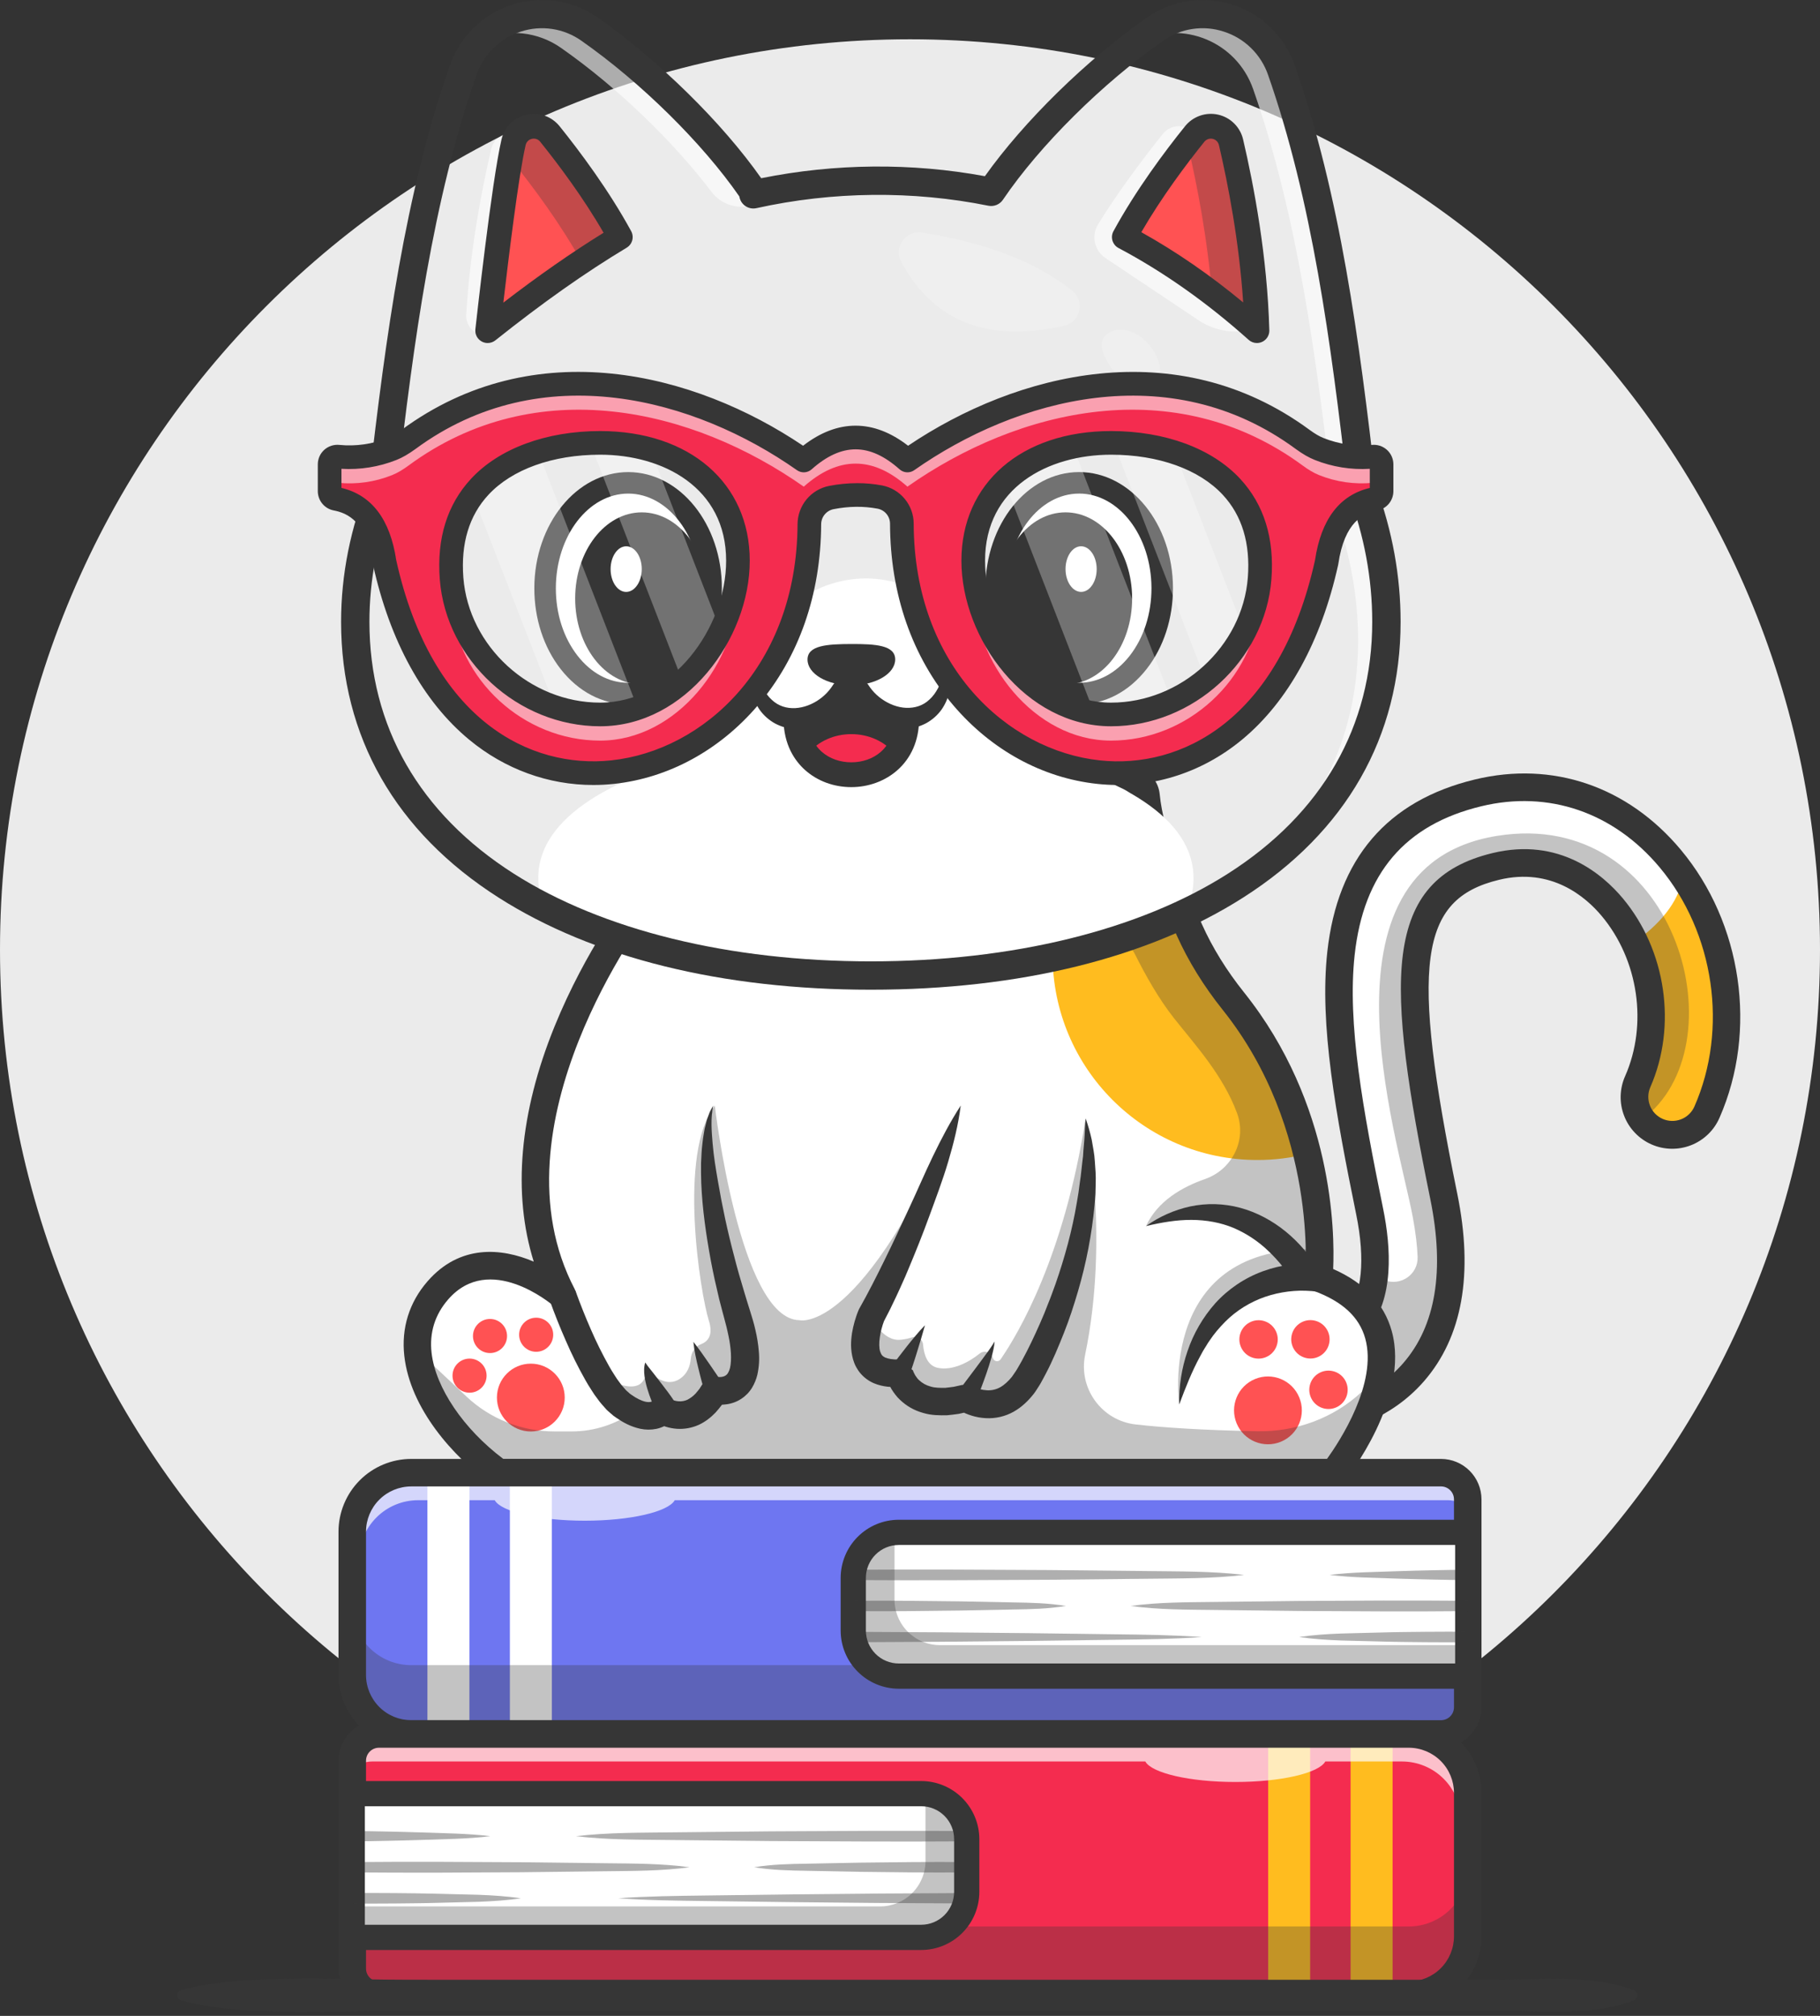 <svg width="112" height="124" viewBox="0 0 112 124" fill="none" xmlns="http://www.w3.org/2000/svg">
<rect x="0" y="0" width="112" height="124" fill="#333333" stroke="none"/>
<path d="M56 114.416C86.928 114.416 112 89.344 112 58.417C112 27.489 86.928 2.417 56 2.417C25.072 2.417 0 27.489 0 58.417C0 89.344 25.072 114.416 56 114.416Z" fill="#EBEBEB"/>
<path d="M105.046 68.406C104.793 68.964 104.331 69.4 103.758 69.62C103.186 69.839 102.55 69.823 101.989 69.577C101.428 69.33 100.987 68.872 100.762 68.303C100.536 67.733 100.544 67.097 100.785 66.533C101.97 63.833 101.855 60.626 100.586 57.947C100.222 57.176 99.761 56.454 99.215 55.799C98.115 54.483 95.717 52.41 92.05 53.296C86.107 54.731 86.046 59.862 88.849 73.59C89.803 78.263 89.175 81.905 86.983 84.416C85.091 86.581 82.521 87.277 80.82 87.495C79.81 87.622 79.108 87.58 79.034 87.575C78.428 87.523 77.867 87.235 77.471 86.775C77.074 86.314 76.874 85.716 76.912 85.11C76.951 84.503 77.225 83.935 77.676 83.528C78.128 83.121 78.721 82.907 79.328 82.931C79.41 82.935 82.036 83.028 83.496 81.332C84.127 80.595 84.444 79.626 84.562 78.587C84.719 77.229 84.539 75.75 84.287 74.52C83.039 68.41 82.047 62.998 82.523 58.643C83.107 53.303 85.946 49.983 90.959 48.77C95.423 47.691 99.733 49.166 102.784 52.812C103.072 53.157 103.344 53.514 103.599 53.882C106.487 58.084 107.088 63.757 105.046 68.406Z" fill="white"/>
<path d="M105.046 68.406C104.793 68.964 104.33 69.4 103.758 69.619C103.186 69.839 102.55 69.823 101.989 69.577C101.428 69.33 100.987 68.872 100.761 68.302C100.536 67.733 100.544 67.097 100.784 66.533C101.969 63.833 101.855 60.626 100.585 57.947C102.039 56.927 103.287 55.581 103.598 53.882C106.487 58.084 107.087 63.757 105.046 68.406Z" fill="#FFBC1F"/>
<g opacity="0.3">
<path d="M101.049 68.858C100.802 68.529 100.648 68.14 100.602 67.731C100.555 67.323 100.618 66.909 100.784 66.533C101.969 63.833 101.855 60.625 100.585 57.947C100.222 57.175 99.761 56.454 99.214 55.799C98.114 54.483 95.717 52.41 92.05 53.296C86.107 54.731 86.045 59.862 88.849 73.589C89.803 78.263 89.174 81.905 86.983 84.416C85.091 86.581 82.52 87.277 80.819 87.495C79.81 87.622 79.107 87.579 79.033 87.575C78.428 87.522 77.867 87.235 77.47 86.774C77.074 86.314 76.874 85.716 76.912 85.109C76.95 84.503 77.225 83.935 77.676 83.528C78.127 83.121 78.72 82.907 79.327 82.931C79.41 82.935 82.036 83.028 83.496 81.331C84.126 80.595 84.444 79.626 84.562 78.587C84.782 78.617 84.998 78.672 85.206 78.749C86.206 79.13 87.276 78.385 87.237 77.317C87.214 76.659 87.124 75.843 86.934 74.829C86.029 69.978 80.415 52.778 92.647 51.343C103.353 50.088 107.087 64.425 101.049 68.858Z" fill="#363636"/>
</g>
<path d="M79.42 88.433C79.166 88.433 79.01 88.422 78.974 88.42C78.141 88.358 77.366 87.969 76.817 87.339C76.268 86.709 75.99 85.888 76.043 85.054C76.096 84.22 76.475 83.441 77.099 82.885C77.723 82.329 78.541 82.042 79.376 82.085C79.387 82.085 81.664 82.162 82.853 80.779C83.816 79.659 84.031 77.496 83.457 74.691C82.195 68.508 81.19 63.027 81.68 58.551C82.308 52.819 85.362 49.252 90.758 47.948C95.546 46.791 100.166 48.366 103.433 52.269C107.209 56.78 108.168 63.401 105.82 68.745C105.655 69.13 105.415 69.478 105.114 69.769C104.813 70.06 104.458 70.289 104.068 70.442C103.678 70.595 103.262 70.67 102.844 70.662C102.425 70.654 102.012 70.563 101.629 70.394C101.246 70.226 100.9 69.983 100.611 69.68C100.321 69.378 100.095 69.021 99.945 68.63C99.794 68.239 99.722 67.823 99.733 67.404C99.745 66.986 99.838 66.574 100.009 66.192C101.41 63.005 100.83 59.047 98.566 56.343C97.592 55.178 95.474 53.338 92.249 54.118C87.318 55.309 86.79 59.278 89.677 73.421C90.687 78.366 89.994 82.252 87.619 84.974C85.579 87.306 82.853 88.088 80.924 88.335C80.425 88.399 79.923 88.431 79.42 88.433ZM79.197 83.773C78.813 83.773 78.444 83.921 78.168 84.188C77.891 84.454 77.729 84.817 77.715 85.2C77.701 85.584 77.837 85.958 78.093 86.243C78.349 86.529 78.706 86.704 79.089 86.731C79.098 86.731 79.757 86.774 80.711 86.654C82.348 86.446 84.655 85.792 86.344 83.859C88.354 81.557 88.917 78.16 88.019 73.76C86.685 67.227 85.887 62.17 86.33 58.725C86.78 55.213 88.483 53.286 91.851 52.473C95.965 51.479 98.637 53.79 99.864 55.256C102.529 58.443 103.212 63.111 101.559 66.872C101.481 67.05 101.438 67.242 101.434 67.437C101.43 67.631 101.464 67.825 101.535 68.006C101.605 68.187 101.711 68.353 101.845 68.493C101.98 68.634 102.141 68.746 102.319 68.825C102.678 68.983 103.086 68.991 103.452 68.849C103.818 68.707 104.113 68.424 104.271 68.065C106.366 63.297 105.508 57.386 102.135 53.356C99.297 49.965 95.295 48.594 91.156 49.594C86.462 50.728 83.913 53.718 83.364 58.735C82.898 62.967 83.883 68.312 85.116 74.352C85.597 76.708 85.818 79.927 84.136 81.884C82.404 83.899 79.413 83.784 79.286 83.777C79.256 83.774 79.226 83.773 79.197 83.773Z" fill="#363636"/>
<path d="M84.942 84.448C84.495 87.569 82.088 90.584 82.088 90.584H30.695C28.19 88.773 25.905 85.874 25.702 83.077V83.075C25.607 81.775 25.962 80.498 26.954 79.361C30.086 75.779 34.618 79.679 34.618 79.679C28.948 68.843 39.447 55.376 39.447 55.376C39.449 55.373 39.451 55.37 39.453 55.367C45.885 47.985 67.655 45.078 70.275 48.339C70.416 48.509 70.503 48.717 70.526 48.937C70.768 51.396 72.124 54.811 73.199 57.204C73.905 58.776 74.828 60.234 75.903 61.578C78.4 64.701 79.739 68.067 80.446 70.974C80.918 72.9 81.173 74.872 81.207 76.854C81.226 77.959 81.159 78.612 81.159 78.612C84.557 79.871 85.263 82.186 84.942 84.448Z" fill="white"/>
<path d="M32.666 88.052C33.818 88.052 34.752 87.118 34.752 85.966C34.752 84.814 33.818 83.88 32.666 83.88C31.514 83.88 30.58 84.814 30.58 85.966C30.58 87.118 31.514 88.052 32.666 88.052Z" fill="#FF5253"/>
<path d="M78.826 88.681C79.89 88.24 80.395 87.02 79.954 85.956C79.514 84.891 78.294 84.386 77.229 84.827C76.165 85.268 75.66 86.488 76.1 87.552C76.541 88.616 77.761 89.122 78.826 88.681Z" fill="#FF5253"/>
<path d="M28.896 85.666C29.475 85.666 29.944 85.197 29.944 84.618C29.944 84.038 29.475 83.569 28.896 83.569C28.317 83.569 27.847 84.038 27.847 84.618C27.847 85.197 28.317 85.666 28.896 85.666Z" fill="#FF5253"/>
<path d="M30.155 83.229C30.734 83.229 31.203 82.759 31.203 82.18C31.203 81.601 30.734 81.131 30.155 81.131C29.575 81.131 29.106 81.601 29.106 82.18C29.106 82.759 29.575 83.229 30.155 83.229Z" fill="#FF5253"/>
<path d="M32.995 83.15C33.574 83.15 34.044 82.68 34.044 82.101C34.044 81.522 33.574 81.053 32.995 81.053C32.416 81.053 31.946 81.522 31.946 82.101C31.946 82.68 32.416 83.15 32.995 83.15Z" fill="#FF5253"/>
<path d="M77.902 83.48C78.504 83.231 78.791 82.54 78.541 81.937C78.291 81.335 77.6 81.048 76.998 81.298C76.395 81.548 76.109 82.239 76.359 82.841C76.608 83.444 77.299 83.73 77.902 83.48Z" fill="#FF5253"/>
<path d="M82.902 85.76C83.052 85.126 82.659 84.489 82.024 84.34C81.389 84.19 80.753 84.583 80.603 85.218C80.454 85.853 80.847 86.489 81.481 86.638C82.116 86.788 82.752 86.395 82.902 85.76Z" fill="#FF5253"/>
<path d="M81.79 82.655C81.94 82.02 81.547 81.384 80.912 81.234C80.278 81.084 79.641 81.477 79.492 82.112C79.342 82.747 79.735 83.383 80.37 83.533C81.004 83.683 81.641 83.29 81.79 82.655Z" fill="#FF5253"/>
<path d="M80.443 70.976C79.441 71.228 78.412 71.354 77.379 71.353C70.418 71.353 64.775 65.71 64.775 58.749C64.773 56.697 65.273 54.676 66.231 52.862C67.189 51.048 68.576 49.496 70.272 48.341C70.413 48.511 70.501 48.72 70.524 48.94C70.765 51.398 72.121 54.813 73.196 57.206C73.903 58.778 74.825 60.236 75.9 61.58C78.397 64.703 79.736 68.069 80.443 70.976Z" fill="#FFBC1F"/>
<g opacity="0.3">
<path d="M81.156 78.614C76.872 72.834 70.524 75.419 70.524 75.419C71.235 73.863 72.788 73 74.152 72.526C75.815 71.949 76.737 70.136 76.13 68.483C75.274 66.152 73.557 64.285 72.248 62.633C71.296 61.431 70.457 59.924 69.856 58.717C69.58 58.166 69.103 57.742 68.525 57.531C67.946 57.32 67.308 57.338 66.742 57.581C47.791 65.686 39.444 55.378 39.444 55.378C39.447 55.375 39.449 55.372 39.451 55.369C45.883 47.987 67.653 45.08 70.272 48.34C70.413 48.511 70.501 48.719 70.524 48.939C70.765 51.398 72.122 54.813 73.197 57.206C73.903 58.778 74.826 60.236 75.901 61.579C78.397 64.703 79.737 68.069 80.443 70.976C81.499 75.301 81.156 78.614 81.156 78.614Z" fill="#363636"/>
</g>
<g opacity="0.3">
<path d="M84.94 84.448C84.494 87.569 82.086 90.584 82.086 90.584H30.694C28.188 88.773 25.903 85.874 25.7 83.077L28.707 85.904C30.172 87.282 32.107 88.049 34.118 88.049H35.182C36.594 88.049 37.968 87.594 39.102 86.752C39.102 86.752 39.874 87.613 41.097 86.752C41.097 86.752 42.367 87.41 44.089 85.516C44.089 85.516 46.599 84.746 45.684 82.099C44.77 79.452 42.458 71.336 43.988 68.003C43.988 68.003 45.517 81.145 49.191 81.206C49.191 81.206 52.999 82.218 59.118 68.01C59.04 68.261 56.482 76.363 53.236 81.674C53.236 81.674 52.591 84.767 55.379 84.395C55.379 84.395 55.855 86.902 59.596 86.09C59.596 86.09 64.084 89.473 66.397 76.097C66.397 76.097 67.347 72.9 66.805 68.799C66.805 68.799 68.306 75.985 66.778 83.33C66.349 85.394 67.794 87.384 69.889 87.62C71.586 87.811 73.984 87.973 77.373 88.037C79.742 88.082 82.058 87.237 83.793 85.621C84.195 85.249 84.578 84.858 84.94 84.448Z" fill="#363636"/>
</g>
<g opacity="0.3">
<path d="M81.155 78.615C81.155 78.615 73.97 76.893 72.565 86.391C72.565 86.391 71.162 76.463 81.204 76.857C81.223 77.961 81.155 78.615 81.155 78.615Z" fill="#363636"/>
</g>
<g opacity="0.3">
<path d="M53.635 81.006C53.635 81.006 54.276 82.543 55.449 82.407C55.683 82.382 55.915 82.333 56.139 82.261C56.213 82.237 56.291 82.231 56.367 82.242C56.444 82.253 56.517 82.281 56.581 82.324C56.645 82.368 56.699 82.425 56.737 82.492C56.776 82.559 56.799 82.634 56.804 82.711C56.855 83.312 57.061 84.01 57.726 84.141C58.633 84.32 59.636 83.785 60.274 83.268C60.562 83.034 60.998 83.16 61.097 83.518L61.103 83.537C61.116 83.585 61.143 83.628 61.181 83.662C61.218 83.695 61.264 83.717 61.314 83.726C61.363 83.734 61.414 83.728 61.46 83.708C61.507 83.689 61.546 83.656 61.575 83.615C62.642 82.069 65.492 77.296 66.805 68.801C66.805 68.801 67.922 78.559 62.353 85.966C62.353 85.966 61.024 87.198 59.596 86.093C59.596 86.093 56.652 87.032 55.379 84.399C55.38 84.399 52.366 84.257 53.635 81.006Z" fill="#363636"/>
</g>
<g opacity="0.3">
<path d="M36.848 84.549C36.848 84.549 39.074 85.995 39.641 84.829C39.762 84.581 40.092 84.514 40.316 84.676C40.701 84.954 41.247 85.177 41.797 84.839C42.309 84.523 42.474 84.006 42.511 83.569C42.544 83.182 42.768 82.822 43.132 82.686C43.534 82.535 43.915 82.16 43.622 81.234C43.089 79.551 41.711 70.93 43.99 68.006C43.99 68.006 42.639 70.951 44.227 76.835C44.227 76.835 47.717 84.827 44.091 85.519C44.091 85.519 43.208 87.797 40.726 86.709C40.724 86.709 38.515 88.273 36.848 84.549Z" fill="#363636"/>
</g>
<path d="M82.086 91.431H30.695C30.517 91.431 30.344 91.375 30.2 91.271C27.872 89.589 25.248 86.642 24.882 83.415C24.686 81.699 25.182 80.106 26.317 78.807C28.297 76.54 30.851 76.752 32.846 77.605C31.534 73.415 31.96 68.475 34.122 63.148C36.059 58.373 38.667 54.999 38.776 54.858L38.805 54.823C41.469 51.758 47.015 49.078 54.026 47.472C60.111 46.076 66.178 45.773 69.123 46.711C70.858 47.265 71.302 48.183 71.366 48.856C71.594 51.19 72.907 54.496 73.968 56.858C74.613 58.295 75.485 59.705 76.56 61.048C82.042 67.903 82.143 75.771 82.041 78.057C83.965 78.906 85.176 80.187 85.644 81.871C86.787 85.981 82.912 90.902 82.747 91.109C82.668 91.209 82.567 91.29 82.453 91.346C82.339 91.402 82.213 91.431 82.086 91.431ZM30.971 89.739H81.662C82.435 88.665 84.786 85.09 84.014 82.325C83.647 81.013 82.618 80.058 80.863 79.409C80.686 79.344 80.537 79.222 80.437 79.063C80.337 78.903 80.294 78.715 80.313 78.528C80.322 78.44 81.148 69.501 75.237 62.109C74.074 60.653 73.127 59.121 72.423 57.554C71.31 55.077 69.931 51.588 69.68 49.024C69.664 48.855 69.373 48.571 68.606 48.326C63.358 46.651 45.658 49.55 40.097 55.915C39.689 56.45 30.104 69.234 35.364 79.29C35.455 79.464 35.483 79.665 35.442 79.858C35.401 80.05 35.295 80.223 35.141 80.345C34.986 80.468 34.794 80.533 34.597 80.529C34.4 80.525 34.211 80.452 34.062 80.324C33.903 80.188 30.122 77.02 27.587 79.921C26.762 80.865 26.416 81.977 26.559 83.222C26.807 85.368 28.528 87.901 30.971 89.739Z" fill="#363636"/>
<path d="M35.414 79.401C35.698 80.191 36.02 80.999 36.362 81.778C36.697 82.552 37.073 83.309 37.487 84.044C37.591 84.223 37.694 84.403 37.806 84.568L37.97 84.822L38.143 85.057C38.256 85.222 38.38 85.347 38.497 85.484C38.523 85.516 38.553 85.545 38.586 85.57L38.673 85.646L38.758 85.725C38.789 85.751 38.831 85.776 38.868 85.802C39.164 86.013 39.479 86.17 39.731 86.223C39.83 86.246 39.933 86.25 40.034 86.233C40.066 86.227 40.097 86.216 40.126 86.201C40.135 86.197 40.145 86.191 40.153 86.184C40.157 86.182 40.161 86.18 40.158 86.181C40.156 86.182 40.161 86.181 40.154 86.186C40.143 86.197 40.133 86.209 40.123 86.222L41.247 86.048C41.233 86.038 41.241 86.044 41.249 86.048C41.257 86.053 41.266 86.057 41.274 86.061C41.295 86.072 41.316 86.082 41.337 86.09C41.379 86.111 41.429 86.126 41.476 86.143C41.569 86.171 41.664 86.189 41.761 86.196C41.944 86.209 42.127 86.177 42.295 86.103C42.485 86.006 42.657 85.877 42.803 85.722C42.883 85.634 42.959 85.53 43.039 85.435L43.254 85.1L44.185 84.697C44.16 84.691 44.185 84.697 44.189 84.697L44.224 84.7C44.249 84.7 44.276 84.703 44.302 84.702C44.352 84.702 44.403 84.697 44.452 84.687C44.528 84.674 44.6 84.645 44.664 84.603C44.722 84.563 44.769 84.51 44.803 84.448C44.857 84.354 44.897 84.254 44.923 84.149C44.984 83.895 44.996 83.571 44.978 83.233C44.955 82.879 44.907 82.526 44.832 82.179C44.8 82.001 44.75 81.819 44.712 81.638L44.568 81.088C44.466 80.698 44.357 80.311 44.26 79.92C44.072 79.137 43.896 78.353 43.747 77.562C43.456 75.98 43.221 74.386 43.154 72.771C43.136 72.368 43.139 71.961 43.141 71.558C43.162 71.152 43.172 70.748 43.225 70.342C43.243 70.141 43.276 69.939 43.31 69.737C43.326 69.637 43.343 69.537 43.362 69.437L43.437 69.14C43.463 69.041 43.483 68.942 43.515 68.844L43.62 68.555C43.677 68.361 43.798 68.184 43.886 68.009C43.728 68.796 43.788 69.575 43.855 70.35C43.922 71.126 44.047 71.897 44.182 72.666C44.444 74.203 44.769 75.733 45.172 77.243C45.362 78.001 45.58 78.751 45.807 79.498C45.914 79.873 46.038 80.243 46.151 80.615C46.272 81.002 46.4 81.408 46.49 81.823C46.591 82.248 46.66 82.681 46.696 83.117C46.742 83.601 46.711 84.09 46.606 84.564C46.538 84.845 46.428 85.113 46.28 85.361C46.111 85.637 45.882 85.872 45.61 86.048C45.339 86.225 45.031 86.338 44.71 86.38C44.563 86.402 44.415 86.41 44.267 86.405C44.195 86.405 44.122 86.397 44.049 86.388L43.936 86.373C43.894 86.366 43.868 86.362 43.794 86.345L44.725 85.943L44.417 86.424C44.293 86.579 44.175 86.736 44.036 86.885C43.75 87.181 43.411 87.456 42.994 87.647C42.569 87.837 42.104 87.919 41.64 87.886C41.414 87.869 41.191 87.827 40.974 87.759C40.867 87.725 40.762 87.686 40.66 87.641C40.608 87.62 40.555 87.593 40.503 87.567C40.478 87.555 40.45 87.54 40.421 87.525C40.392 87.51 40.367 87.495 40.319 87.464L41.442 87.29C41.415 87.323 41.386 87.355 41.355 87.385C41.33 87.411 41.312 87.428 41.291 87.446C41.252 87.481 41.211 87.514 41.168 87.546C41.089 87.604 41.006 87.656 40.919 87.702C40.753 87.788 40.577 87.852 40.395 87.89C40.065 87.957 39.725 87.955 39.396 87.884C38.79 87.751 38.318 87.481 37.903 87.193C37.85 87.155 37.799 87.124 37.746 87.081L37.584 86.942C37.483 86.849 37.359 86.755 37.28 86.659C37.111 86.468 36.931 86.275 36.796 86.079L36.579 85.785L36.387 85.489C36.254 85.292 36.14 85.092 36.024 84.892C35.578 84.104 35.175 83.292 34.816 82.461C34.454 81.638 34.128 80.821 33.82 79.964L35.414 79.401Z" fill="#363636"/>
<path d="M40.438 86.89C40.308 86.66 40.194 86.423 40.097 86.178C39.999 85.934 39.912 85.684 39.837 85.429C39.757 85.171 39.699 84.908 39.662 84.641C39.629 84.373 39.62 84.077 39.709 83.807C39.86 84.042 40.025 84.23 40.181 84.43C40.338 84.63 40.488 84.827 40.642 85.025L41.096 85.621C41.242 85.821 41.392 86.025 41.519 86.226L40.438 86.89Z" fill="#363636"/>
<path d="M43.412 85.784C43.254 85.256 43.109 84.724 42.981 84.183C42.914 83.914 42.851 83.644 42.797 83.37C42.739 83.095 42.697 82.817 42.67 82.537C43.017 82.982 43.337 83.43 43.647 83.886C43.963 84.337 44.268 84.794 44.565 85.252L43.412 85.784Z" fill="#363636"/>
<path d="M81.009 79.448C80.987 79.444 80.919 79.434 80.868 79.429C80.817 79.424 80.755 79.417 80.699 79.413C80.583 79.405 80.464 79.398 80.345 79.394C80.105 79.386 79.865 79.391 79.626 79.409C79.144 79.446 78.668 79.529 78.204 79.66C77.266 79.925 76.4 80.397 75.669 81.042C75.299 81.379 74.96 81.749 74.657 82.147C74.513 82.356 74.356 82.558 74.23 82.782C74.163 82.892 74.09 82.998 74.026 83.111L73.841 83.452C73.342 84.368 72.952 85.363 72.567 86.39C72.543 85.279 72.715 84.173 73.074 83.121C73.442 82.03 74.025 81.023 74.79 80.162C75.594 79.278 76.601 78.603 77.723 78.194C78.285 77.989 78.868 77.849 79.462 77.78C79.76 77.744 80.058 77.724 80.358 77.72C80.509 77.718 80.66 77.72 80.813 77.73C80.889 77.734 80.966 77.741 81.045 77.748C81.123 77.756 81.193 77.763 81.305 77.781L81.009 79.448Z" fill="#363636"/>
<path d="M79.661 78.954C79.628 78.896 79.563 78.79 79.508 78.707C79.452 78.624 79.391 78.528 79.329 78.44C79.206 78.263 79.075 78.088 78.94 77.917C78.668 77.576 78.374 77.255 78.058 76.955C77.434 76.354 76.706 75.871 75.909 75.53C75.109 75.198 74.232 75.041 73.321 75.037C72.41 75.033 71.473 75.192 70.523 75.418C71.335 74.837 72.257 74.427 73.232 74.212C74.253 73.994 75.312 74.022 76.321 74.294C77.342 74.569 78.296 75.085 79.11 75.747C79.516 76.079 79.892 76.445 80.234 76.843C80.403 77.042 80.567 77.246 80.719 77.462C80.795 77.569 80.87 77.678 80.941 77.791C81.011 77.905 81.076 78.009 81.158 78.162L79.661 78.954Z" fill="#363636"/>
<path d="M59.121 68.006C58.971 69.199 58.681 70.346 58.345 71.476C58.009 72.607 57.59 73.705 57.186 74.812C56.783 75.919 56.344 77.013 55.884 78.105C55.773 78.38 55.653 78.651 55.53 78.921C55.406 79.192 55.291 79.464 55.16 79.733L54.773 80.54L54.359 81.344L54.401 81.26C54.38 81.313 54.346 81.412 54.32 81.492C54.295 81.572 54.269 81.661 54.246 81.75C54.201 81.919 54.167 82.091 54.142 82.264C54.092 82.598 54.096 82.921 54.162 83.13C54.236 83.342 54.296 83.412 54.469 83.503C54.653 83.582 54.957 83.637 55.297 83.619L56.177 84.287C56.173 84.268 56.177 84.285 56.181 84.295C56.184 84.308 56.188 84.32 56.193 84.332C56.203 84.361 56.214 84.389 56.227 84.416C56.253 84.476 56.283 84.535 56.316 84.591C56.35 84.647 56.388 84.701 56.429 84.752L56.49 84.829L56.56 84.896C56.755 85.081 56.994 85.214 57.254 85.283C57.524 85.373 57.855 85.371 58.182 85.367C58.351 85.345 58.524 85.329 58.696 85.303L59.221 85.187L59.898 85.292C59.889 85.286 59.908 85.296 59.921 85.303C59.934 85.309 59.95 85.317 59.967 85.325C59.999 85.341 60.033 85.356 60.07 85.37C60.142 85.4 60.216 85.425 60.291 85.446C60.437 85.486 60.587 85.51 60.738 85.518C61.022 85.535 61.305 85.47 61.553 85.33C61.807 85.188 62.048 84.964 62.269 84.692C62.323 84.623 62.37 84.542 62.423 84.469C62.474 84.389 62.527 84.329 62.579 84.234C62.682 84.053 62.791 83.876 62.89 83.69C63.296 82.951 63.661 82.172 64.007 81.388L64.261 80.795L64.497 80.195C64.664 79.798 64.8 79.391 64.952 78.986C65.519 77.36 65.978 75.692 66.263 73.992C66.296 73.781 66.338 73.569 66.369 73.354L66.454 72.715C66.526 72.288 66.554 71.859 66.61 71.428L66.65 71.104L66.67 70.779L66.726 70.126C66.763 69.689 66.761 69.25 66.811 68.798C66.959 69.222 67.082 69.655 67.18 70.094C67.252 70.535 67.352 70.983 67.374 71.431C67.409 71.88 67.446 72.333 67.428 72.783L67.412 73.46C67.402 73.685 67.377 73.908 67.357 74.133C67.188 75.927 66.847 77.7 66.338 79.429C66.084 80.291 65.808 81.15 65.473 81.988C65.139 82.826 64.796 83.662 64.369 84.475C64.266 84.68 64.15 84.882 64.04 85.086C63.989 85.185 63.906 85.301 63.84 85.407C63.773 85.513 63.703 85.624 63.622 85.728C63.295 86.145 62.895 86.544 62.38 86.835C61.855 87.13 61.257 87.267 60.656 87.232C60.367 87.217 60.081 87.167 59.804 87.081C59.669 87.04 59.535 86.99 59.405 86.934C59.34 86.906 59.274 86.876 59.208 86.841C59.175 86.825 59.143 86.809 59.108 86.788C59.072 86.767 59.043 86.752 58.986 86.717L59.664 86.821L58.994 86.969C58.764 87.005 58.528 87.03 58.293 87.054C57.809 87.064 57.31 87.065 56.796 86.907C56.265 86.761 55.779 86.485 55.383 86.103L55.236 85.955L55.104 85.794C55.018 85.686 54.939 85.573 54.867 85.455C54.797 85.336 54.733 85.212 54.678 85.085C54.648 85.02 54.622 84.953 54.599 84.885C54.587 84.852 54.575 84.817 54.564 84.778C54.553 84.738 54.542 84.707 54.526 84.637L55.406 85.306C54.915 85.338 54.363 85.329 53.773 85.083C53.462 84.948 53.185 84.746 52.962 84.49C52.747 84.238 52.588 83.942 52.497 83.622C52.328 83.026 52.358 82.492 52.431 82.003C52.471 81.763 52.524 81.526 52.59 81.292C52.624 81.178 52.658 81.064 52.698 80.95C52.737 80.837 52.773 80.734 52.832 80.594V80.591C52.844 80.564 52.857 80.537 52.871 80.511C53.43 79.525 53.953 78.492 54.462 77.451C54.979 76.413 55.459 75.352 55.955 74.296C56.45 73.24 56.905 72.164 57.416 71.109C57.926 70.055 58.469 69.014 59.121 68.006Z" fill="#363636"/>
<path d="M54.784 84.172C54.948 83.942 55.114 83.714 55.286 83.489C55.458 83.264 55.633 83.041 55.807 82.817C55.982 82.594 56.165 82.375 56.347 82.156C56.529 81.936 56.72 81.722 56.922 81.517L56.684 82.338L56.437 83.15C56.353 83.419 56.271 83.691 56.181 83.957C56.091 84.224 56.003 84.492 55.911 84.757L54.784 84.172Z" fill="#363636"/>
<path d="M58.89 85.688L60.066 84.123C60.258 83.858 60.461 83.599 60.651 83.332C60.851 83.071 61.037 82.798 61.207 82.516C61.185 82.855 61.096 83.182 61.011 83.506C60.917 83.827 60.82 84.148 60.709 84.462C60.598 84.776 60.488 85.091 60.367 85.4C60.245 85.709 60.122 86.016 59.989 86.325L58.89 85.688Z" fill="#363636"/>
<path d="M53.807 60.111C45.887 60.111 38.811 58.6 33.344 55.739C31.965 55.022 30.653 54.184 29.422 53.234H29.353V53.179C28.788 52.738 28.245 52.268 27.727 51.773C26.186 50.301 24.934 48.649 24.003 46.864C22.655 44.268 21.972 41.368 21.972 38.246C21.972 35.416 22.546 32.582 23.678 29.825C23.943 27.531 24.168 25.678 24.387 23.998C25.178 17.97 26.299 10.915 28.619 4.288C28.884 3.52 29.325 2.824 29.907 2.256C30.489 1.688 31.195 1.263 31.97 1.016C32.734 0.766 33.546 0.698 34.341 0.817C35.137 0.936 35.893 1.239 36.551 1.701C40.379 4.379 44.349 8.32 46.665 11.742L46.713 11.814C49.199 11.277 51.736 11.007 54.28 11.01C56.592 11.009 58.899 11.236 61.167 11.687C63.489 8.279 67.436 4.366 71.243 1.704C71.901 1.241 72.658 0.938 73.454 0.82C74.25 0.701 75.062 0.769 75.827 1.02C76.601 1.267 77.307 1.691 77.888 2.259C78.47 2.827 78.91 3.523 79.175 4.291C80.022 6.714 80.745 9.271 81.38 12.107C82.694 17.947 83.463 24.159 84.138 30.023L84.151 30.139C84.414 30.846 84.64 31.549 84.824 32.232C85.363 34.192 85.637 36.216 85.639 38.249C85.639 43.69 83.629 48.312 79.665 51.987C79.241 52.382 78.784 52.773 78.265 53.182V53.237H78.194C76.323 54.694 74.109 55.952 71.614 56.975C67.53 58.647 62.804 59.664 57.567 59.998C56.359 60.072 55.094 60.111 53.807 60.111ZM29.563 53.075C30.781 54.014 32.08 54.843 33.444 55.552C38.881 58.396 45.923 59.9 53.809 59.9C55.091 59.9 56.352 59.861 57.554 59.783C62.77 59.45 67.474 58.439 71.536 56.779C74.009 55.763 76.202 54.519 78.056 53.077L78.098 53.045C78.629 52.628 79.096 52.231 79.524 51.83C83.445 48.196 85.432 43.626 85.432 38.247C85.43 36.233 85.159 34.228 84.624 32.286C84.426 31.552 84.179 30.794 83.89 30.032L83.754 29.674L83.902 29.792C83.235 24.008 82.471 17.895 81.177 12.151C80.543 9.323 79.823 6.774 78.98 4.359C78.726 3.622 78.302 2.954 77.744 2.408C77.186 1.863 76.508 1.456 75.764 1.219C75.031 0.978 74.251 0.913 73.488 1.027C72.724 1.141 71.998 1.432 71.367 1.876C67.558 4.542 63.608 8.46 61.305 11.863L61.265 11.921L61.196 11.907C58.92 11.45 56.604 11.22 54.282 11.221C51.61 11.219 48.946 11.519 46.34 12.115L45.886 12.215L46.436 11.778C44.124 8.393 40.207 4.516 36.429 1.873C35.798 1.429 35.072 1.139 34.309 1.025C33.546 0.91 32.767 0.976 32.034 1.216C31.291 1.453 30.613 1.861 30.054 2.406C29.496 2.951 29.073 3.619 28.818 4.357C26.506 10.965 25.387 18.007 24.598 24.024C24.379 25.707 24.154 27.561 23.888 29.864L23.881 29.892C22.756 32.628 22.185 35.438 22.185 38.246C22.185 41.335 22.862 44.201 24.193 46.766C25.112 48.533 26.352 50.166 27.875 51.622C28.401 52.124 28.951 52.599 29.525 53.044L29.563 53.075Z" fill="#363636"/>
<path d="M73.046 55.995C73.046 55.995 72.487 56.328 71.575 56.874C67.485 58.548 62.711 59.56 57.561 59.889C56.331 59.968 55.08 60.007 53.809 60.006C46.035 60.006 38.913 58.533 33.396 55.647C32.084 51.643 35.596 48.792 41.293 46.972C43.444 46.284 45.129 44.566 45.669 42.373C47.904 33.317 58.665 33.317 60.9 42.373C61.441 44.566 63.124 46.284 65.276 46.972C71.135 48.844 74.687 51.806 73.046 55.995Z" fill="white"/>
<g opacity="0.6">
<path d="M71.089 1.787C70.75 2.025 70.412 2.271 70.073 2.524C72.765 1.232 76.089 2.543 77.118 5.484C79.873 13.358 81.03 22.096 82.074 31.191L82.026 31.154C83.033 33.789 83.575 36.568 83.575 39.406C83.575 45.029 81.375 49.599 77.634 53.067C77.179 53.492 76.701 53.899 76.2 54.288H76.198C75.995 54.447 75.788 54.604 75.577 54.756C76.396 54.259 77.185 53.715 77.941 53.126C77.942 53.126 77.942 53.127 77.943 53.127C77.943 53.127 77.944 53.126 77.944 53.126C78.443 52.736 78.922 52.331 79.378 51.905C83.118 48.438 85.319 43.867 85.319 38.244C85.319 35.407 84.776 32.628 83.77 29.992L83.817 30.03C82.773 20.934 81.617 12.197 78.861 4.322C77.736 1.112 73.874 -0.159 71.089 1.787Z" fill="white"/>
</g>
<g opacity="0.6">
<path d="M29.691 2.404C30.478 2.082 31.334 1.962 32.18 2.058C33.025 2.153 33.834 2.459 34.529 2.949C38.069 5.423 41.507 8.792 43.792 11.811C44.05 12.147 44.395 12.406 44.789 12.559C45.184 12.713 45.613 12.756 46.03 12.683H46.044H46.046C46.177 12.441 46.321 12.181 46.46 11.931C46.34 11.957 46.218 11.983 46.098 12.011L46.362 11.8C44.139 8.518 40.268 4.581 36.273 1.787C34.139 0.296 31.373 0.693 29.691 2.404Z" fill="white"/>
</g>
<path d="M69.19 14.583C70.532 12.125 72.269 9.794 73.52 8.241C74.185 7.412 75.513 7.715 75.755 8.751C76.365 11.36 77.223 15.762 77.348 20.335V20.337" fill="#FF5253"/>
<path d="M77.346 20.337H77.24C77.12 15.883 76.309 11.591 75.65 8.775C75.601 8.561 75.493 8.365 75.337 8.21C75.181 8.055 74.984 7.948 74.77 7.9C74.557 7.849 74.333 7.86 74.126 7.932C73.919 8.004 73.737 8.134 73.602 8.307C72.374 9.831 70.629 12.166 69.281 14.634L69.096 14.532C70.45 12.05 72.205 9.705 73.437 8.175C73.599 7.973 73.814 7.821 74.059 7.736C74.303 7.651 74.566 7.636 74.819 7.694C75.071 7.751 75.302 7.878 75.485 8.06C75.669 8.243 75.797 8.473 75.856 8.725C76.517 11.55 77.331 15.857 77.452 20.33L77.346 20.337Z" fill="#363636"/>
<g opacity="0.6">
<path d="M68.026 15.87L73.767 19.706C74.267 20.04 74.835 20.259 75.43 20.347C76.024 20.435 76.631 20.389 77.206 20.214L69.188 14.586C70.53 12.125 72.267 9.794 73.518 8.241C73.522 8.235 73.528 8.23 73.534 8.226C73.05 7.639 72.091 7.576 71.557 8.241C70.52 9.53 68.876 11.688 67.579 13.789C67.369 14.126 67.298 14.532 67.382 14.92C67.465 15.308 67.696 15.649 68.026 15.87Z" fill="white"/>
</g>
<g opacity="0.3">
<path d="M73.037 8.849C73.082 8.939 73.116 9.034 73.139 9.132C73.647 11.296 74.324 14.699 74.61 18.406L77.348 20.337V20.335C77.224 15.764 76.365 11.36 75.755 8.751C75.513 7.715 74.185 7.412 73.52 8.241C73.366 8.433 73.204 8.636 73.037 8.849Z" fill="#363636"/>
</g>
<path d="M30.013 20.337V20.335C30.137 15.764 30.996 11.36 31.606 8.751C31.848 7.715 33.175 7.412 33.84 8.241C35.091 9.795 36.828 12.125 38.171 14.583" fill="#FF5253"/>
<path d="M30.119 20.338L29.907 20.335C30.029 15.86 30.842 11.553 31.503 8.727C31.562 8.475 31.69 8.244 31.874 8.062C32.057 7.879 32.288 7.752 32.541 7.695C32.793 7.638 33.056 7.652 33.301 7.737C33.545 7.823 33.761 7.975 33.923 8.177C35.155 9.708 36.909 12.053 38.264 14.534L38.078 14.636C36.73 12.168 34.985 9.834 33.758 8.309C33.623 8.136 33.441 8.006 33.233 7.934C33.026 7.861 32.803 7.85 32.589 7.902C32.375 7.95 32.178 8.057 32.023 8.212C31.867 8.367 31.758 8.563 31.709 8.777C31.051 11.591 30.24 15.884 30.119 20.338Z" fill="#363636"/>
<g opacity="0.6">
<path d="M30.012 20.611L30.03 19.788C30.204 15.414 31.019 11.255 31.605 8.751C31.646 8.571 31.725 8.401 31.837 8.254C31.177 8.056 30.402 8.42 30.224 9.185C29.677 11.524 28.93 15.304 28.692 19.356C28.681 19.529 28.707 19.703 28.771 19.865C28.834 20.027 28.932 20.173 29.058 20.293C29.184 20.413 29.334 20.503 29.499 20.558C29.664 20.613 29.839 20.631 30.012 20.611Z" fill="white"/>
</g>
<g opacity="0.3">
<path d="M31.373 9.773C31.452 9.835 31.523 9.906 31.585 9.984C32.817 11.514 34.521 13.799 35.853 16.216L38.167 14.583C36.825 12.125 35.088 9.795 33.836 8.241C33.172 7.412 31.845 7.715 31.602 8.751C31.53 9.067 31.455 9.407 31.373 9.773Z" fill="#363636"/>
</g>
<path d="M49.694 40.573C49.694 41.449 50.906 42.157 52.395 42.153C53.885 42.149 55.091 41.436 55.089 40.56C55.086 39.683 53.879 39.611 52.389 39.614C50.9 39.618 49.69 39.697 49.694 40.573Z" fill="#363636"/>
<path d="M46.606 41.468C46.808 42.097 47.08 42.681 47.5 43.052C47.904 43.433 48.418 43.585 48.943 43.557C49.467 43.529 50.001 43.321 50.441 43.004C50.662 42.846 50.861 42.66 51.033 42.45L51.156 42.29L51.29 42.092C51.409 41.922 51.567 41.783 51.751 41.687C51.935 41.591 52.139 41.54 52.346 41.54C52.554 41.539 52.759 41.589 52.943 41.684C53.127 41.779 53.286 41.918 53.406 42.087L53.541 42.285L53.664 42.444C53.837 42.653 54.037 42.838 54.259 42.994C54.703 43.309 55.235 43.519 55.761 43.54C56.287 43.561 56.799 43.413 57.2 43.027C57.618 42.654 57.887 42.069 58.085 41.439L58.087 41.432C58.102 41.383 58.135 41.34 58.179 41.312C58.222 41.284 58.275 41.272 58.326 41.279C58.378 41.286 58.425 41.311 58.46 41.349C58.495 41.388 58.516 41.437 58.518 41.489C58.548 42.201 58.41 42.977 57.939 43.652C57.693 43.992 57.375 44.274 57.008 44.478C56.634 44.68 56.221 44.799 55.797 44.83C54.956 44.898 54.137 44.647 53.447 44.218C53.1 43.999 52.787 43.732 52.516 43.424C52.449 43.345 52.384 43.265 52.321 43.183L52.232 43.056L52.19 42.992C52.176 42.972 52.154 42.94 52.166 42.961C52.186 42.992 52.213 43.018 52.246 43.036C52.278 43.053 52.314 43.063 52.351 43.063C52.388 43.063 52.424 43.053 52.457 43.036C52.489 43.018 52.516 42.992 52.536 42.961C52.548 42.94 52.527 42.972 52.513 42.993L52.471 43.057L52.382 43.184L52.189 43.426C51.918 43.735 51.605 44.004 51.258 44.224C50.57 44.656 49.752 44.913 48.91 44.848C48.486 44.82 48.073 44.702 47.697 44.503C47.329 44.3 47.01 44.02 46.762 43.681C46.289 43.007 46.147 42.232 46.174 41.519C46.176 41.468 46.196 41.418 46.231 41.379C46.266 41.341 46.313 41.316 46.364 41.309C46.416 41.302 46.468 41.313 46.512 41.341C46.556 41.368 46.589 41.411 46.605 41.46L46.606 41.468Z" fill="#363636"/>
<path d="M66.428 42.658C69.249 42.652 71.529 39.745 71.52 36.166C71.512 32.587 69.218 29.692 66.396 29.698C63.575 29.705 61.295 32.612 61.303 36.191C61.312 39.77 63.606 42.665 66.428 42.658Z" fill="white"/>
<path d="M66.418 43.321C63.242 43.321 60.651 40.126 60.642 36.193C60.633 32.26 63.213 29.045 66.395 29.038H66.406C69.583 29.038 72.173 32.232 72.182 36.165C72.187 38.044 71.609 39.818 70.556 41.158C69.466 42.548 68.001 43.317 66.429 43.317L66.418 43.321ZM66.407 30.361H66.398C63.946 30.367 61.958 32.982 61.965 36.19C61.973 39.398 63.97 41.998 66.418 41.998H66.426C67.584 41.995 68.681 41.405 69.515 40.344C70.386 39.234 70.863 37.752 70.859 36.169C70.851 32.964 68.855 30.36 66.407 30.36V30.361Z" fill="#363636"/>
<path d="M65.589 42.096C67.849 42.09 69.676 39.717 69.669 36.795C69.662 33.874 67.824 31.51 65.563 31.515C63.303 31.521 61.476 33.894 61.483 36.815C61.49 39.737 63.328 42.101 65.589 42.096Z" fill="#363636"/>
<path d="M66.533 36.409C67.063 36.408 67.49 35.778 67.489 35.003C67.487 34.228 67.056 33.6 66.526 33.602C65.997 33.603 65.569 34.232 65.571 35.008C65.573 35.783 66.004 36.41 66.533 36.409Z" fill="white"/>
<path d="M43.761 36.192C43.77 32.613 41.489 29.706 38.668 29.699C35.847 29.692 33.552 32.588 33.544 36.167C33.535 39.746 35.815 42.653 38.636 42.66C41.458 42.666 43.752 39.771 43.761 36.192Z" fill="white"/>
<path d="M38.646 43.321H38.635C37.064 43.317 35.598 42.55 34.509 41.163C33.455 39.819 32.878 38.045 32.882 36.167C32.892 32.234 35.482 29.039 38.658 29.039H38.67C41.852 29.047 44.432 32.255 44.423 36.194C44.413 40.134 41.824 43.321 38.646 43.321ZM34.206 36.169C34.202 37.752 34.679 39.235 35.55 40.345C36.384 41.408 37.48 41.995 38.639 41.998H38.647C41.095 41.998 43.09 39.395 43.1 36.191C43.11 32.986 41.119 30.367 38.667 30.361H38.659C36.211 30.361 34.215 32.964 34.206 36.169H34.206Z" fill="#363636"/>
<path d="M43.581 36.816C43.588 33.894 41.761 31.521 39.501 31.516C37.241 31.51 35.402 33.874 35.395 36.796C35.388 39.718 37.215 42.09 39.475 42.096C41.736 42.102 43.574 39.737 43.581 36.816Z" fill="#363636"/>
<path d="M39.493 35.009C39.495 34.233 39.067 33.604 38.538 33.603C38.008 33.601 37.577 34.229 37.575 35.004C37.573 35.779 38.001 36.409 38.531 36.41C39.06 36.411 39.491 35.784 39.493 35.009Z" fill="white"/>
<path d="M55.799 44.205C55.799 45.122 55.528 45.855 55.093 46.408C53.785 48.071 50.993 48.071 49.685 46.408C49.249 45.858 48.979 45.122 48.979 44.205C50.302 43.939 51.461 43.453 52.39 42.659C53.351 43.521 54.447 44.12 55.799 44.205Z" fill="#363636"/>
<path d="M55.093 46.408C53.786 48.071 50.994 48.071 49.686 46.408C50.992 44.74 53.788 44.74 55.093 46.408Z" fill="#F42C4F"/>
<path d="M52.39 48.417C51.308 48.417 50.294 48.042 49.535 47.359C48.934 46.818 48.217 45.832 48.217 44.205H49.743C49.743 46.061 51.072 46.891 52.39 46.891C53.707 46.891 55.037 46.061 55.037 44.205H56.56C56.562 46.971 54.463 48.417 52.39 48.417Z" fill="#363636"/>
<path d="M77.348 21.1C77.161 21.1 76.98 21.031 76.84 20.905C74.279 18.613 71.585 16.713 68.834 15.257C68.745 15.21 68.666 15.146 68.602 15.068C68.537 14.99 68.49 14.9 68.46 14.803C68.431 14.706 68.422 14.604 68.432 14.504C68.443 14.404 68.473 14.306 68.522 14.218C69.899 11.692 71.678 9.313 72.928 7.763C73.168 7.465 73.486 7.241 73.847 7.116C74.207 6.99 74.596 6.969 74.968 7.054C75.341 7.139 75.682 7.327 75.952 7.596C76.223 7.866 76.413 8.206 76.499 8.578C77.167 11.433 77.989 15.787 78.112 20.315C78.112 20.322 78.112 20.331 78.112 20.337C78.112 20.54 78.032 20.733 77.889 20.876C77.746 21.019 77.552 21.099 77.35 21.099L77.348 21.1ZM70.235 14.283C72.375 15.474 74.476 16.922 76.503 18.603C76.255 14.855 75.577 11.341 75.012 8.925C74.99 8.831 74.943 8.746 74.875 8.678C74.807 8.61 74.721 8.563 74.628 8.541C74.535 8.52 74.437 8.525 74.346 8.556C74.256 8.588 74.176 8.644 74.115 8.718C73.016 10.084 71.497 12.106 70.235 14.283Z" fill="#363636"/>
<path d="M53.591 60.878C44.426 60.878 36.506 58.92 30.687 55.215C24.343 51.176 20.99 45.307 20.99 38.246C20.99 35.348 21.57 32.452 22.712 29.634C23.748 20.637 24.922 11.913 27.678 4.036C27.981 3.16 28.483 2.367 29.144 1.718C29.805 1.069 30.608 0.582 31.489 0.295C32.37 0.008 33.305 -0.071 34.222 0.064C35.138 0.199 36.011 0.545 36.772 1.074C40.538 3.707 44.446 7.55 46.843 10.962C51.38 10.048 56.106 10.005 60.609 10.838C63.011 7.458 66.87 3.675 70.591 1.074C71.351 0.545 72.224 0.2 73.141 0.064C74.058 -0.071 74.993 0.008 75.874 0.295C76.755 0.582 77.558 1.069 78.219 1.718C78.88 2.367 79.382 3.161 79.685 4.036C82.471 12 83.64 20.83 84.685 29.932C84.685 29.938 84.685 29.943 84.685 29.949C85.684 32.655 86.191 35.445 86.191 38.246C86.191 45.31 82.838 51.178 76.494 55.216C70.675 58.92 62.756 60.878 53.591 60.878ZM24.205 30.599C23.228 33.108 22.734 35.677 22.734 38.244C22.734 44.681 25.808 50.041 31.624 53.744C37.083 57.22 44.885 59.134 53.591 59.134C62.297 59.134 70.099 57.22 75.558 53.744C81.373 50.041 84.445 44.681 84.445 38.244C84.445 35.582 83.949 32.927 82.974 30.354C82.921 30.217 82.905 30.069 82.925 29.924C81.898 20.995 80.742 12.345 78.036 4.61C77.82 3.984 77.461 3.417 76.987 2.954C76.514 2.491 75.939 2.145 75.308 1.944C74.686 1.74 74.026 1.685 73.38 1.782C72.733 1.878 72.118 2.125 71.584 2.502C67.848 5.113 63.975 8.954 61.718 12.289C61.621 12.431 61.485 12.541 61.326 12.606C61.168 12.671 60.993 12.688 60.825 12.655C56.17 11.716 51.24 11.766 46.548 12.804C46.432 12.829 46.311 12.831 46.194 12.808C46.077 12.786 45.966 12.739 45.867 12.672C45.769 12.604 45.685 12.517 45.622 12.416C45.558 12.315 45.516 12.202 45.498 12.084C43.222 8.799 39.431 5.06 35.771 2.501C35.237 2.125 34.623 1.879 33.977 1.782C33.331 1.685 32.671 1.74 32.05 1.943C31.419 2.145 30.844 2.491 30.37 2.953C29.896 3.416 29.538 3.983 29.322 4.609C26.618 12.338 25.462 20.98 24.435 29.9C24.433 29.932 24.429 29.963 24.424 29.995C24.419 30.04 24.414 30.084 24.409 30.128C24.39 30.302 24.319 30.466 24.205 30.599Z" fill="#363636"/>
<path d="M30.012 21.1C29.905 21.1 29.799 21.078 29.701 21.034C29.603 20.99 29.515 20.926 29.444 20.846C29.372 20.767 29.318 20.672 29.286 20.57C29.253 20.468 29.242 20.36 29.254 20.254C29.297 19.885 30.25 11.2 30.862 8.577C30.949 8.205 31.139 7.864 31.41 7.595C31.68 7.326 32.022 7.138 32.394 7.053C32.767 6.968 33.155 6.99 33.516 7.115C33.877 7.241 34.195 7.465 34.435 7.763C35.683 9.314 37.462 11.693 38.84 14.217C38.934 14.39 38.959 14.593 38.907 14.783C38.855 14.973 38.732 15.135 38.563 15.237C36.02 16.765 33.379 18.628 30.488 20.933C30.353 21.041 30.185 21.1 30.012 21.1ZM32.853 8.527C32.813 8.527 32.772 8.532 32.733 8.541C32.639 8.561 32.552 8.607 32.483 8.676C32.415 8.744 32.368 8.83 32.347 8.925C31.92 10.75 31.295 15.862 30.975 18.615C33.136 16.954 35.17 15.537 37.143 14.317C35.878 12.129 34.35 10.093 33.244 8.721C33.199 8.66 33.139 8.611 33.072 8.578C33.004 8.544 32.929 8.527 32.853 8.527Z" fill="#363636"/>
<g opacity="0.2">
<path d="M56.738 14.307C60.614 14.924 63.753 16.081 65.992 17.893C66.785 18.535 66.473 19.819 65.476 20.04C60.996 21.035 57.533 19.965 55.454 16.091C54.976 15.201 55.74 14.148 56.738 14.307Z" fill="white"/>
</g>
<g opacity="0.2">
<path d="M70.875 24.14C71.6 23.594 71.579 22.343 70.828 21.347C70.077 20.35 68.881 19.984 68.156 20.53C67.431 21.075 67.903 21.989 68.651 22.984C69.4 23.98 70.15 24.683 70.875 24.14Z" fill="white"/>
</g>
<g opacity="0.3">
<path d="M39.239 43.553C38.497 43.812 37.717 43.945 36.931 43.947C35.993 43.947 35.06 43.798 34.169 43.507L29.098 30.451C30.071 29.152 31.503 28.289 33.118 27.789L39.239 43.553Z" fill="white"/>
</g>
<g opacity="0.3">
<path d="M72.109 43.129C70.936 43.666 69.66 43.945 68.37 43.947C68.026 43.947 67.683 43.92 67.343 43.869L61.812 29.626C62.886 28.55 64.348 27.819 66.029 27.475L72.109 43.129Z" fill="white"/>
</g>
<g opacity="0.3">
<path d="M76.583 38.855C75.998 40 75.182 41.012 74.188 41.828L68.525 27.244C69.813 27.257 71.11 27.44 72.301 27.825L76.583 38.855Z" fill="white"/>
</g>
<g opacity="0.3">
<path d="M44.368 38.855C43.782 40 42.967 41.012 41.972 41.828L36.309 27.244C37.596 27.257 38.893 27.44 40.085 27.825L44.368 38.855Z" fill="white"/>
</g>
<path d="M84.492 28.09C83.365 28.201 82.229 28.04 81.178 27.619C80.816 27.475 80.485 27.264 80.171 27.035C72.269 21.215 62.638 23.549 55.84 28.326C53.714 26.436 51.587 26.436 49.461 28.326C42.663 23.549 33.032 21.215 25.131 27.035C24.817 27.264 24.485 27.475 24.123 27.619C23.073 28.04 21.938 28.201 20.812 28.09C20.745 28.083 20.678 28.09 20.614 28.11C20.55 28.131 20.492 28.164 20.442 28.209C20.392 28.253 20.352 28.308 20.325 28.369C20.297 28.43 20.283 28.497 20.283 28.563V30.218C20.284 30.329 20.324 30.437 20.395 30.522C20.467 30.607 20.566 30.664 20.675 30.684C22.41 31.017 23.345 32.4 23.665 34.587C28.158 54.899 49.73 49.229 49.806 32.239C49.808 31.851 49.944 31.476 50.192 31.178C50.441 30.88 50.785 30.677 51.166 30.604C52.176 30.408 53.17 30.393 54.144 30.574C54.524 30.647 54.868 30.849 55.115 31.148C55.362 31.446 55.498 31.821 55.498 32.209C55.549 49.22 77.143 54.91 81.638 34.587C81.957 32.4 82.892 31.017 84.626 30.684C84.736 30.664 84.835 30.607 84.907 30.522C84.978 30.437 85.018 30.33 85.018 30.218V28.563C85.019 28.497 85.005 28.43 84.978 28.369C84.951 28.308 84.911 28.254 84.861 28.209C84.811 28.164 84.753 28.131 84.689 28.11C84.626 28.09 84.558 28.083 84.492 28.09ZM36.931 43.947C32.207 43.947 28.145 40.18 27.791 35.581C27.325 29.519 32.208 27.241 36.931 27.241C41.654 27.241 45.412 29.874 45.412 34.488C45.412 39.103 41.658 43.947 36.931 43.947ZM77.513 35.581C77.158 40.18 73.096 43.947 68.373 43.947C63.65 43.947 59.892 39.099 59.892 34.488C59.892 29.877 63.649 27.241 68.373 27.241C73.097 27.241 77.978 29.519 77.512 35.581H77.513Z" fill="#F42C4F"/>
<path d="M36.512 47.665C33.889 47.665 31.353 46.746 29.264 45.017C26.541 42.764 24.57 39.166 23.562 34.61C23.23 32.348 22.28 31.101 20.655 30.788C20.522 30.763 20.401 30.693 20.314 30.589C20.227 30.485 20.179 30.354 20.177 30.219V28.564C20.177 28.482 20.195 28.401 20.228 28.326C20.261 28.252 20.31 28.185 20.371 28.13C20.432 28.076 20.503 28.035 20.581 28.009C20.659 27.985 20.741 27.976 20.823 27.985C21.931 28.093 23.05 27.933 24.084 27.519C24.387 27.399 24.7 27.218 25.068 26.949C33.182 20.973 42.968 23.664 49.454 28.192C51.575 26.343 53.728 26.344 55.848 28.192C62.332 23.664 72.12 20.973 80.233 26.95C80.601 27.218 80.914 27.399 81.217 27.519C82.252 27.933 83.371 28.093 84.48 27.985C84.562 27.976 84.644 27.985 84.721 28.01C84.799 28.035 84.871 28.076 84.931 28.131C84.992 28.185 85.04 28.252 85.074 28.327C85.107 28.401 85.124 28.482 85.124 28.564V30.219C85.122 30.354 85.074 30.485 84.987 30.589C84.9 30.693 84.779 30.764 84.646 30.788C83.02 31.101 82.071 32.348 81.743 34.602C80.733 39.168 78.76 42.77 76.036 45.019C73.627 47.011 70.624 47.927 67.581 47.601C64.377 47.255 61.378 45.615 59.137 42.982C56.699 40.118 55.404 36.393 55.392 32.21C55.391 31.847 55.264 31.496 55.032 31.217C54.8 30.938 54.479 30.748 54.122 30.68C53.185 30.503 52.195 30.511 51.184 30.71C50.828 30.779 50.506 30.969 50.274 31.248C50.041 31.527 49.913 31.878 49.91 32.241C49.892 36.418 48.593 40.137 46.155 42.995C43.912 45.623 40.915 47.26 37.714 47.602C37.314 47.644 36.913 47.665 36.512 47.665ZM20.76 28.193C20.669 28.193 20.58 28.227 20.512 28.289C20.473 28.323 20.442 28.366 20.42 28.413C20.399 28.46 20.389 28.512 20.389 28.564V30.219C20.39 30.305 20.421 30.389 20.477 30.454C20.533 30.52 20.61 30.565 20.695 30.581C22.395 30.907 23.43 32.25 23.77 34.572C26.049 44.876 32.456 47.952 37.692 47.39C43.629 46.755 49.659 41.346 49.699 32.241C49.703 31.829 49.849 31.431 50.112 31.114C50.376 30.797 50.74 30.581 51.145 30.503C52.184 30.301 53.199 30.291 54.163 30.473C54.567 30.551 54.931 30.767 55.194 31.084C55.456 31.401 55.6 31.799 55.602 32.211C55.629 41.331 61.659 46.751 67.602 47.391C72.839 47.955 79.251 44.883 81.533 34.566C81.871 32.252 82.903 30.909 84.604 30.583C84.689 30.567 84.766 30.523 84.822 30.457C84.878 30.391 84.909 30.307 84.91 30.221V28.566C84.911 28.514 84.9 28.462 84.879 28.415C84.858 28.367 84.827 28.325 84.788 28.29C84.75 28.255 84.704 28.229 84.655 28.213C84.605 28.197 84.553 28.192 84.501 28.198C83.358 28.309 82.204 28.145 81.137 27.719C80.817 27.592 80.49 27.402 80.106 27.123C72.055 21.192 62.322 23.902 55.901 28.416L55.833 28.464L55.77 28.408C53.671 26.543 51.63 26.543 49.531 28.408L49.469 28.464L49.399 28.414C42.975 23.9 33.243 21.19 25.193 27.121C24.81 27.401 24.482 27.59 24.162 27.717C23.096 28.143 21.943 28.308 20.8 28.196C20.787 28.194 20.773 28.194 20.76 28.193ZM68.37 44.053C63.455 44.053 59.783 39.003 59.783 34.489C59.783 30.091 63.234 27.137 68.37 27.137C71.518 27.137 74.248 28.135 75.86 29.875C77.206 31.328 77.798 33.251 77.618 35.587C77.256 40.256 73.108 44.053 68.37 44.053ZM68.37 27.348C63.36 27.348 59.994 30.218 59.994 34.489C59.994 38.904 63.576 43.841 68.37 43.841C73 43.841 77.054 40.132 77.407 35.572C77.581 33.295 77.009 31.425 75.704 30.017C74.133 28.321 71.459 27.348 68.37 27.348ZM36.931 44.053C32.192 44.053 28.045 40.256 27.684 35.589C27.504 33.25 28.095 31.328 29.442 29.876C31.053 28.136 33.783 27.139 36.932 27.139C42.068 27.139 45.519 30.093 45.519 34.491C45.519 39.003 41.846 44.053 36.931 44.053ZM36.931 27.348C33.842 27.348 31.168 28.321 29.597 30.018C28.292 31.427 27.72 33.296 27.895 35.573C28.248 40.132 32.302 43.841 36.931 43.841C41.725 43.841 45.307 38.904 45.307 34.489C45.307 30.218 41.941 27.348 36.931 27.348Z" fill="#363636"/>
<g opacity="0.55">
<path d="M84.492 28.09C83.365 28.201 82.229 28.04 81.178 27.619C80.816 27.475 80.485 27.264 80.171 27.035C72.269 21.215 62.638 23.549 55.84 28.326C53.714 26.436 51.587 26.436 49.461 28.326C42.663 23.549 33.032 21.215 25.131 27.035C24.817 27.264 24.485 27.475 24.123 27.619C23.073 28.04 21.938 28.201 20.812 28.09C20.745 28.083 20.678 28.09 20.614 28.11C20.55 28.131 20.492 28.164 20.442 28.209C20.392 28.253 20.352 28.308 20.325 28.369C20.297 28.43 20.283 28.497 20.283 28.563V30.172C20.283 30.105 20.297 30.038 20.325 29.977C20.352 29.916 20.392 29.861 20.442 29.817C20.492 29.772 20.55 29.739 20.614 29.718C20.678 29.698 20.745 29.691 20.812 29.698C21.938 29.81 23.074 29.648 24.123 29.227C24.485 29.083 24.817 28.873 25.131 28.643C33.032 22.823 42.663 25.157 49.463 29.935C51.59 28.045 53.716 28.045 55.842 29.935C62.64 25.157 72.271 22.823 80.175 28.643C80.489 28.873 80.82 29.083 81.182 29.227C82.233 29.648 83.37 29.809 84.496 29.698C84.563 29.691 84.63 29.698 84.693 29.718C84.757 29.739 84.815 29.773 84.865 29.817C84.915 29.862 84.954 29.916 84.981 29.978C85.009 30.039 85.022 30.105 85.022 30.172V28.563C85.022 28.496 85.008 28.43 84.981 28.368C84.954 28.307 84.914 28.252 84.864 28.207C84.814 28.163 84.754 28.129 84.69 28.109C84.626 28.088 84.559 28.082 84.492 28.09ZM77.51 35.619C77.135 40.201 73.082 43.947 68.369 43.947C63.923 43.947 60.333 39.652 59.928 35.303C59.901 35.567 59.888 35.832 59.888 36.098C59.888 40.71 63.645 45.556 68.369 45.556C73.093 45.556 77.156 41.79 77.51 37.19C77.553 36.667 77.552 36.142 77.508 35.619H77.51ZM45.374 35.303C44.969 39.652 41.38 43.947 36.932 43.947C32.221 43.947 28.169 40.201 27.794 35.619C27.75 36.141 27.748 36.667 27.791 37.19C28.147 41.79 32.208 45.556 36.931 45.556C41.654 45.556 45.412 40.709 45.412 36.098C45.413 35.832 45.4 35.567 45.373 35.303H45.374Z" fill="white"/>
</g>
<path d="M36.511 48.286C33.744 48.286 31.07 47.317 28.868 45.495C26.038 43.154 23.994 39.437 22.956 34.744C22.952 34.727 22.949 34.71 22.947 34.692C22.566 32.081 21.39 31.561 20.539 31.398C20.264 31.346 20.016 31.2 19.837 30.985C19.657 30.769 19.559 30.498 19.557 30.219V28.564C19.557 28.395 19.593 28.228 19.661 28.073C19.73 27.919 19.83 27.781 19.956 27.668C20.081 27.556 20.23 27.47 20.39 27.419C20.551 27.367 20.721 27.349 20.888 27.367C21.897 27.465 22.915 27.32 23.857 26.944C24.11 26.844 24.378 26.686 24.703 26.449C32.916 20.398 42.761 22.93 49.42 27.418C51.544 25.772 53.759 25.772 55.882 27.418C62.542 22.932 72.386 20.399 80.602 26.451C80.925 26.686 81.195 26.844 81.449 26.945C82.39 27.32 83.407 27.465 84.415 27.368C84.583 27.35 84.753 27.367 84.914 27.419C85.075 27.471 85.222 27.556 85.348 27.669C85.474 27.782 85.574 27.92 85.643 28.074C85.711 28.228 85.747 28.395 85.747 28.564V30.219C85.745 30.499 85.647 30.769 85.468 30.985C85.289 31.2 85.041 31.346 84.766 31.398C83.914 31.562 82.739 32.082 82.357 34.693C82.355 34.71 82.352 34.727 82.348 34.744C81.309 39.439 79.264 43.157 76.432 45.498C73.893 47.598 70.725 48.563 67.514 48.217C64.151 47.855 61.008 46.138 58.664 43.383C56.13 40.406 54.784 36.543 54.771 32.212C54.77 31.994 54.694 31.782 54.555 31.614C54.416 31.446 54.223 31.331 54.009 31.29C53.149 31.127 52.239 31.136 51.304 31.318C51.089 31.359 50.894 31.474 50.754 31.642C50.613 31.811 50.535 32.023 50.533 32.242C50.514 36.568 49.163 40.425 46.629 43.397C44.283 46.147 41.141 47.858 37.781 48.218C37.359 48.263 36.935 48.286 36.511 48.286ZM52.761 29.72C53.271 29.719 53.78 29.766 54.281 29.86C54.827 29.965 55.32 30.256 55.675 30.685C56.03 31.113 56.226 31.651 56.227 32.207C56.253 40.962 62.004 46.16 67.672 46.771C72.64 47.309 78.726 44.351 80.924 34.457C81.298 31.949 82.431 30.456 84.295 30.014V28.837C83.142 28.906 81.987 28.721 80.914 28.294C80.543 28.147 80.173 27.933 79.746 27.623C71.957 21.885 62.508 24.534 56.26 28.922C56.126 29.016 55.964 29.062 55.801 29.052C55.637 29.043 55.482 28.979 55.36 28.87C53.513 27.229 51.793 27.229 49.946 28.87C49.824 28.979 49.668 29.043 49.505 29.052C49.341 29.062 49.179 29.016 49.045 28.922C42.799 24.532 33.35 21.885 25.564 27.621C25.134 27.933 24.764 28.147 24.394 28.294C23.32 28.72 22.166 28.905 21.012 28.837V30.012C22.874 30.453 24.009 31.947 24.383 34.455C26.579 44.345 32.661 47.303 37.628 46.77C43.29 46.164 49.042 40.976 49.08 32.233C49.085 31.677 49.281 31.141 49.636 30.713C49.99 30.286 50.482 29.995 51.027 29.888C51.598 29.777 52.178 29.721 52.759 29.72H52.761ZM68.373 44.674C63.102 44.674 59.164 39.296 59.164 34.489C59.164 29.719 62.865 26.515 68.373 26.515C71.694 26.515 74.589 27.586 76.318 29.452C77.787 31.038 78.434 33.118 78.24 35.637C77.853 40.62 73.426 44.674 68.371 44.674H68.373ZM68.373 27.969C64.513 27.969 60.619 29.985 60.619 34.489C60.619 38.61 63.935 43.22 68.373 43.22C72.686 43.22 76.462 39.768 76.79 35.525C76.951 33.428 76.434 31.716 75.251 30.44C73.795 28.87 71.288 27.969 68.371 27.969H68.373ZM36.931 44.674C31.876 44.674 27.45 40.62 27.064 35.637C26.871 33.118 27.517 31.038 28.986 29.452C30.715 27.586 33.61 26.515 36.931 26.515C42.439 26.515 46.139 29.719 46.139 34.489C46.14 39.296 42.205 44.674 36.933 44.674H36.931ZM36.931 27.969C34.014 27.969 31.507 28.87 30.053 30.44C28.87 31.717 28.353 33.428 28.514 35.525C28.842 39.768 32.619 43.22 36.931 43.22C41.369 43.22 44.685 38.61 44.685 34.489C44.686 29.985 40.792 27.969 36.933 27.969H36.931Z" fill="#363636"/>
<path d="M25.306 90.586H88.68C89.116 90.586 89.534 90.759 89.842 91.067C90.15 91.375 90.323 91.793 90.323 92.229V105.015C90.323 105.451 90.15 105.869 89.842 106.177C89.534 106.485 89.116 106.658 88.68 106.658H25.306C24.344 106.658 23.421 106.276 22.741 105.596C22.061 104.916 21.679 103.993 21.679 103.031V94.213C21.679 93.251 22.061 92.329 22.741 91.648C23.421 90.968 24.344 90.586 25.306 90.586Z" fill="#6E76F1"/>
<g opacity="0.7">
<path d="M88.68 90.586H25.306C24.344 90.586 23.422 90.968 22.741 91.648C22.061 92.329 21.679 93.251 21.679 94.213V103.031C21.679 103.624 21.824 104.207 22.102 104.73C22.102 104.728 22.102 104.726 22.102 104.724V95.906C22.102 94.944 22.485 94.021 23.165 93.341C23.845 92.661 24.767 92.279 25.729 92.279H30.444C30.84 92.992 33.17 93.54 35.984 93.54C38.798 93.54 41.127 92.992 41.523 92.279H89.104C89.334 92.279 89.562 92.327 89.772 92.421C89.982 92.515 90.17 92.652 90.324 92.824V92.231C90.324 92.015 90.282 91.801 90.199 91.602C90.117 91.402 89.996 91.221 89.843 91.068C89.691 90.915 89.509 90.794 89.31 90.711C89.11 90.628 88.897 90.586 88.68 90.586Z" fill="white"/>
</g>
<path d="M28.887 90.562H26.303V106.658H28.887V90.562Z" fill="white"/>
<path d="M33.961 90.562H31.377V106.658H33.961V90.562Z" fill="white"/>
<g opacity="0.3">
<path d="M88.68 102.426H25.306C24.344 102.426 23.422 102.044 22.741 101.364C22.061 100.684 21.679 99.761 21.679 98.799V103.031C21.679 103.993 22.061 104.916 22.741 105.596C23.422 106.276 24.344 106.658 25.306 106.658H88.68C88.896 106.658 89.11 106.616 89.309 106.533C89.509 106.451 89.69 106.329 89.843 106.177C89.995 106.024 90.116 105.843 90.199 105.644C90.281 105.444 90.324 105.231 90.324 105.015V100.783C90.324 100.999 90.281 101.213 90.199 101.412C90.116 101.611 89.995 101.793 89.843 101.945C89.69 102.098 89.509 102.219 89.309 102.301C89.11 102.384 88.896 102.426 88.68 102.426Z" fill="#363636"/>
</g>
<path d="M88.679 107.505H25.305C24.119 107.503 22.982 107.032 22.143 106.193C21.305 105.354 20.833 104.217 20.831 103.031V94.213C20.833 93.027 21.305 91.89 22.143 91.051C22.982 90.213 24.119 89.741 25.305 89.74H88.679C89.339 89.74 89.972 90.003 90.439 90.47C90.905 90.936 91.168 91.569 91.169 92.229V105.015C91.168 105.675 90.905 106.308 90.439 106.774C89.972 107.241 89.339 107.504 88.679 107.505ZM25.305 91.432C24.568 91.433 23.861 91.726 23.34 92.248C22.818 92.769 22.525 93.476 22.524 94.213V103.031C22.525 103.768 22.818 104.475 23.34 104.997C23.861 105.518 24.568 105.811 25.305 105.812H88.679C88.89 105.811 89.093 105.727 89.242 105.578C89.392 105.429 89.476 105.226 89.476 105.015V92.228C89.476 92.017 89.392 91.814 89.242 91.665C89.093 91.516 88.89 91.431 88.679 91.431L25.305 91.432Z" fill="#363636"/>
<path d="M55.309 94.259H90.322V103.101H55.309C54.941 103.101 54.577 103.028 54.237 102.887C53.897 102.747 53.589 102.541 53.329 102.281C53.069 102.021 52.863 101.712 52.722 101.372C52.581 101.033 52.509 100.669 52.509 100.301V97.059C52.509 96.691 52.581 96.327 52.722 95.988C52.863 95.648 53.069 95.339 53.329 95.079C53.589 94.819 53.897 94.613 54.237 94.472C54.577 94.332 54.941 94.259 55.309 94.259Z" fill="white"/>
<g opacity="0.3">
<path d="M57.847 101.194C57.479 101.194 57.115 101.122 56.776 100.981C56.436 100.841 56.127 100.634 55.867 100.374C55.607 100.114 55.401 99.806 55.261 99.466C55.12 99.126 55.047 98.762 55.047 98.395V95.153C55.048 94.851 55.097 94.55 55.194 94.264C54.472 94.293 53.79 94.6 53.289 95.12C52.789 95.641 52.509 96.335 52.508 97.057V100.299C52.508 100.667 52.581 101.031 52.721 101.37C52.862 101.71 53.068 102.019 53.328 102.279C53.588 102.539 53.897 102.745 54.237 102.886C54.576 103.026 54.94 103.099 55.308 103.099H90.322V101.194H57.847Z" fill="#363636"/>
</g>
<path d="M90.323 103.875H55.309C54.361 103.874 53.452 103.497 52.782 102.826C52.111 102.156 51.734 101.247 51.733 100.299V97.058C51.734 96.11 52.111 95.201 52.782 94.531C53.452 93.86 54.361 93.483 55.309 93.482H90.323C90.528 93.482 90.726 93.564 90.871 93.709C91.017 93.855 91.099 94.052 91.099 94.258V103.099C91.099 103.305 91.017 103.502 90.871 103.648C90.726 103.793 90.528 103.875 90.323 103.875ZM55.309 95.034C54.772 95.034 54.258 95.248 53.878 95.627C53.499 96.007 53.286 96.521 53.285 97.058V100.299C53.286 100.836 53.499 101.35 53.879 101.73C54.258 102.109 54.772 102.323 55.309 102.323H89.547V95.034H55.309Z" fill="#363636"/>
<g opacity="0.4">
<path d="M81.828 96.874C82.536 96.786 83.244 96.744 83.951 96.714L86.075 96.644C86.783 96.617 87.491 96.606 88.199 96.588C88.906 96.571 89.615 96.563 90.323 96.557V97.192C89.615 97.186 88.907 97.178 88.199 97.161C87.491 97.143 86.783 97.131 86.075 97.105L83.951 97.035C83.244 97.005 82.536 96.963 81.828 96.874Z" fill="#363636"/>
<path d="M52.575 96.557C56.573 96.531 60.571 96.553 64.568 96.576L70.565 96.638C72.564 96.664 74.563 96.638 76.561 96.875C74.563 97.11 72.564 97.086 70.565 97.111L64.568 97.173C60.571 97.197 56.573 97.218 52.575 97.192V96.557Z" fill="#363636"/>
<path d="M69.568 98.784C71.298 98.55 73.028 98.558 74.757 98.537L79.946 98.477L85.134 98.451C86.864 98.448 88.593 98.451 90.323 98.467V99.102C88.593 99.118 86.864 99.123 85.134 99.118L79.946 99.092L74.757 99.031C73.028 99.01 71.298 99.019 69.568 98.784Z" fill="#363636"/>
<path d="M52.575 98.467C53.66 98.458 54.745 98.458 55.829 98.467L59.082 98.502L62.336 98.566C63.42 98.583 64.505 98.605 65.589 98.784C64.505 98.963 63.42 98.986 62.336 99.002L59.082 99.066L55.829 99.102C54.744 99.109 53.66 99.109 52.575 99.102V98.467Z" fill="#363636"/>
<path d="M79.945 100.694C80.81 100.567 81.675 100.512 82.539 100.479L85.134 100.413C85.998 100.387 86.863 100.385 87.728 100.374C88.16 100.368 88.593 100.366 89.025 100.368C89.458 100.368 89.89 100.368 90.322 100.376V101.011C89.89 101.019 89.458 101.018 89.025 101.019C88.593 101.02 88.16 101.019 87.728 101.013C86.863 101.003 85.998 101 85.134 100.974L82.539 100.909C81.675 100.876 80.81 100.821 79.945 100.694Z" fill="#363636"/>
<path d="M52.575 100.377L57.92 100.406L63.265 100.457L68.61 100.527C70.391 100.548 72.173 100.569 73.954 100.696C72.173 100.823 70.391 100.842 68.61 100.865L63.265 100.935L57.92 100.986L52.575 101.015V100.377Z" fill="#363636"/>
</g>
<path d="M86.696 122.73L23.322 122.73C22.886 122.73 22.468 122.557 22.16 122.249C21.851 121.941 21.678 121.523 21.678 121.087V108.3C21.678 107.864 21.851 107.447 22.16 107.138C22.468 106.83 22.886 106.657 23.322 106.657H86.696C87.658 106.657 88.58 107.039 89.26 107.719C89.941 108.4 90.323 109.322 90.323 110.284V119.103C90.323 120.065 89.941 120.988 89.26 121.668C88.58 122.348 87.658 122.73 86.696 122.73Z" fill="#F42C4F"/>
<path d="M83.114 122.73H85.698V106.635H83.114V122.73Z" fill="#FFBC1F"/>
<path d="M78.04 122.73H80.624V106.635H78.04V122.73Z" fill="#FFBC1F"/>
<g opacity="0.3">
<path d="M23.322 118.499H86.697C87.173 118.499 87.645 118.405 88.085 118.222C88.525 118.04 88.924 117.773 89.261 117.436C89.598 117.099 89.865 116.7 90.048 116.26C90.23 115.82 90.324 115.348 90.324 114.872V119.103C90.324 119.58 90.23 120.051 90.048 120.491C89.865 120.931 89.598 121.331 89.261 121.668C88.924 122.005 88.525 122.272 88.085 122.454C87.645 122.636 87.173 122.73 86.697 122.73H23.322C23.107 122.73 22.893 122.688 22.694 122.605C22.494 122.523 22.313 122.402 22.16 122.249C22.008 122.097 21.887 121.915 21.804 121.716C21.722 121.517 21.679 121.303 21.679 121.087V116.857C21.679 117.292 21.853 117.71 22.161 118.018C22.469 118.326 22.887 118.499 23.322 118.499Z" fill="#363636"/>
</g>
<g opacity="0.7">
<path d="M23.322 106.658H86.697C87.173 106.658 87.645 106.752 88.085 106.934C88.525 107.117 88.924 107.384 89.261 107.721C89.598 108.057 89.865 108.457 90.048 108.897C90.23 109.337 90.324 109.809 90.324 110.285V119.103C90.324 119.696 90.179 120.279 89.9 120.802C89.9 120.802 89.9 120.798 89.9 120.796V111.978C89.9 111.016 89.518 110.093 88.838 109.413C88.158 108.733 87.235 108.351 86.273 108.351H81.558C81.162 109.064 78.833 109.612 76.019 109.612C73.205 109.612 70.876 109.064 70.48 108.351H22.899C22.669 108.351 22.441 108.399 22.231 108.493C22.021 108.587 21.833 108.724 21.679 108.896V108.301C21.679 108.086 21.722 107.872 21.804 107.672C21.887 107.473 22.008 107.292 22.16 107.139C22.313 106.987 22.494 106.866 22.694 106.783C22.893 106.701 23.107 106.658 23.322 106.658Z" fill="white"/>
</g>
<path d="M86.695 123.577H23.321C22.661 123.576 22.028 123.313 21.562 122.847C21.095 122.38 20.832 121.747 20.831 121.087V108.302C20.832 107.642 21.095 107.009 21.562 106.542C22.028 106.075 22.661 105.813 23.321 105.812H86.695C87.881 105.813 89.018 106.285 89.857 107.124C90.696 107.962 91.167 109.099 91.169 110.285V119.103C91.167 120.289 90.696 121.426 89.857 122.265C89.018 123.104 87.881 123.575 86.695 123.577ZM23.321 107.505C23.11 107.505 22.907 107.589 22.758 107.738C22.608 107.888 22.524 108.09 22.524 108.302V121.089C22.524 121.3 22.608 121.502 22.758 121.652C22.907 121.801 23.11 121.885 23.321 121.885H86.695C87.433 121.884 88.139 121.591 88.661 121.07C89.182 120.549 89.475 119.842 89.476 119.105V110.285C89.475 109.548 89.182 108.841 88.661 108.32C88.139 107.799 87.433 107.506 86.695 107.505H23.321Z" fill="#363636"/>
<path d="M56.691 119.171H21.677V110.33H56.691C57.059 110.33 57.423 110.402 57.762 110.543C58.102 110.684 58.411 110.89 58.671 111.15C58.931 111.41 59.137 111.719 59.278 112.058C59.418 112.398 59.491 112.762 59.491 113.13V116.372C59.491 116.739 59.418 117.103 59.278 117.443C59.137 117.783 58.931 118.091 58.671 118.351C58.411 118.611 58.102 118.818 57.762 118.958C57.423 119.099 57.059 119.171 56.691 119.171Z" fill="white"/>
<g opacity="0.3">
<path d="M54.154 117.267C54.896 117.267 55.608 116.972 56.134 116.447C56.659 115.922 56.954 115.21 56.954 114.467V111.226C56.953 110.923 56.904 110.623 56.807 110.337C57.528 110.366 58.211 110.673 58.712 111.193C59.212 111.714 59.492 112.408 59.493 113.13V116.371C59.493 117.114 59.198 117.826 58.673 118.351C58.148 118.876 57.435 119.171 56.693 119.171H21.679V117.267H54.154Z" fill="#363636"/>
</g>
<path d="M56.691 119.946H21.677C21.472 119.946 21.274 119.864 21.129 119.718C20.983 119.573 20.901 119.375 20.901 119.169V110.329C20.901 110.124 20.983 109.926 21.129 109.781C21.274 109.635 21.472 109.554 21.677 109.554H56.691C57.639 109.555 58.548 109.932 59.218 110.602C59.889 111.273 60.266 112.181 60.267 113.13V116.371C60.266 117.319 59.888 118.227 59.218 118.897C58.548 119.568 57.639 119.944 56.691 119.946ZM22.453 118.394H56.691C57.228 118.393 57.742 118.18 58.122 117.8C58.501 117.421 58.715 116.906 58.715 116.37V113.128C58.715 112.592 58.501 112.077 58.122 111.698C57.742 111.318 57.228 111.105 56.691 111.104H22.453V118.394Z" fill="#363636"/>
<g opacity="0.4">
<path d="M30.174 112.946C29.466 113.035 28.758 113.077 28.05 113.107L25.927 113.177C25.219 113.203 24.511 113.215 23.803 113.232C23.096 113.25 22.387 113.258 21.679 113.264V112.629C22.387 112.634 23.095 112.642 23.803 112.66C24.511 112.678 25.219 112.689 25.927 112.715L28.05 112.785C28.758 112.816 29.468 112.857 30.174 112.946Z" fill="#363636"/>
<path d="M59.426 113.264C55.428 113.29 51.43 113.268 47.433 113.245L41.436 113.183C39.437 113.157 37.438 113.183 35.44 112.946C37.438 112.711 39.437 112.735 41.436 112.709L47.433 112.648C51.43 112.624 55.428 112.603 59.426 112.629V113.264Z" fill="#363636"/>
<path d="M42.434 114.856C40.704 115.09 38.974 115.082 37.245 115.103L32.056 115.164L26.868 115.19C25.138 115.193 23.409 115.187 21.679 115.174V114.539C23.409 114.523 25.138 114.521 26.868 114.523L32.056 114.549L37.245 114.61C38.974 114.63 40.704 114.622 42.434 114.856Z" fill="#363636"/>
<path d="M59.427 115.174C58.342 115.183 57.258 115.183 56.173 115.174L52.92 115.138L49.666 115.075C48.582 115.058 47.497 115.035 46.413 114.856C47.497 114.677 48.582 114.654 49.666 114.638L52.92 114.574L56.173 114.539C57.258 114.531 58.342 114.531 59.427 114.539V115.174Z" fill="#363636"/>
<path d="M32.056 116.766C31.192 116.893 30.327 116.948 29.462 116.981L26.868 117.047C26.003 117.073 25.138 117.075 24.273 117.086C23.841 117.092 23.409 117.094 22.976 117.092C22.544 117.092 22.112 117.092 21.679 117.084V116.449C22.112 116.441 22.544 116.442 22.976 116.441C23.409 116.44 23.841 116.441 24.273 116.447C25.138 116.457 26.003 116.46 26.868 116.486L29.462 116.551C30.327 116.585 31.192 116.639 32.056 116.766Z" fill="#363636"/>
<path d="M59.426 117.083L54.081 117.055L48.737 117.003L43.392 116.934C41.611 116.912 39.828 116.891 38.047 116.764C39.828 116.637 41.611 116.618 43.392 116.595L48.737 116.526L54.081 116.475L59.426 116.445V117.083Z" fill="#363636"/>
</g>
<path d="M11.143 122.413C12.074 122.155 13.005 122.018 13.936 121.914C14.867 121.809 15.798 121.772 16.729 121.742C18.591 121.673 20.453 121.709 22.315 121.747C24.177 121.784 26.039 121.777 27.901 121.778H89.364H92.157C93.088 121.778 94.019 121.736 94.95 121.715C95.882 121.694 96.814 121.725 97.743 121.806C98.674 121.901 99.605 122.057 100.536 122.414C100.601 122.438 100.656 122.481 100.696 122.538C100.735 122.595 100.756 122.662 100.756 122.731C100.756 122.8 100.735 122.868 100.696 122.925C100.656 122.981 100.601 123.025 100.536 123.049C99.605 123.405 98.674 123.562 97.743 123.656C96.814 123.738 95.882 123.768 94.95 123.747C94.019 123.727 93.088 123.684 92.157 123.684H89.364H27.905C26.043 123.684 24.181 123.676 22.319 123.716C20.457 123.756 18.595 123.789 16.733 123.721C15.802 123.69 14.871 123.655 13.94 123.549C13.009 123.443 12.078 123.307 11.147 123.05C11.078 123.03 11.016 122.989 10.973 122.932C10.929 122.874 10.905 122.804 10.905 122.732C10.905 122.66 10.929 122.59 10.973 122.533C11.016 122.475 11.078 122.434 11.147 122.415L11.143 122.413Z" fill="#363636"/>
</svg>
